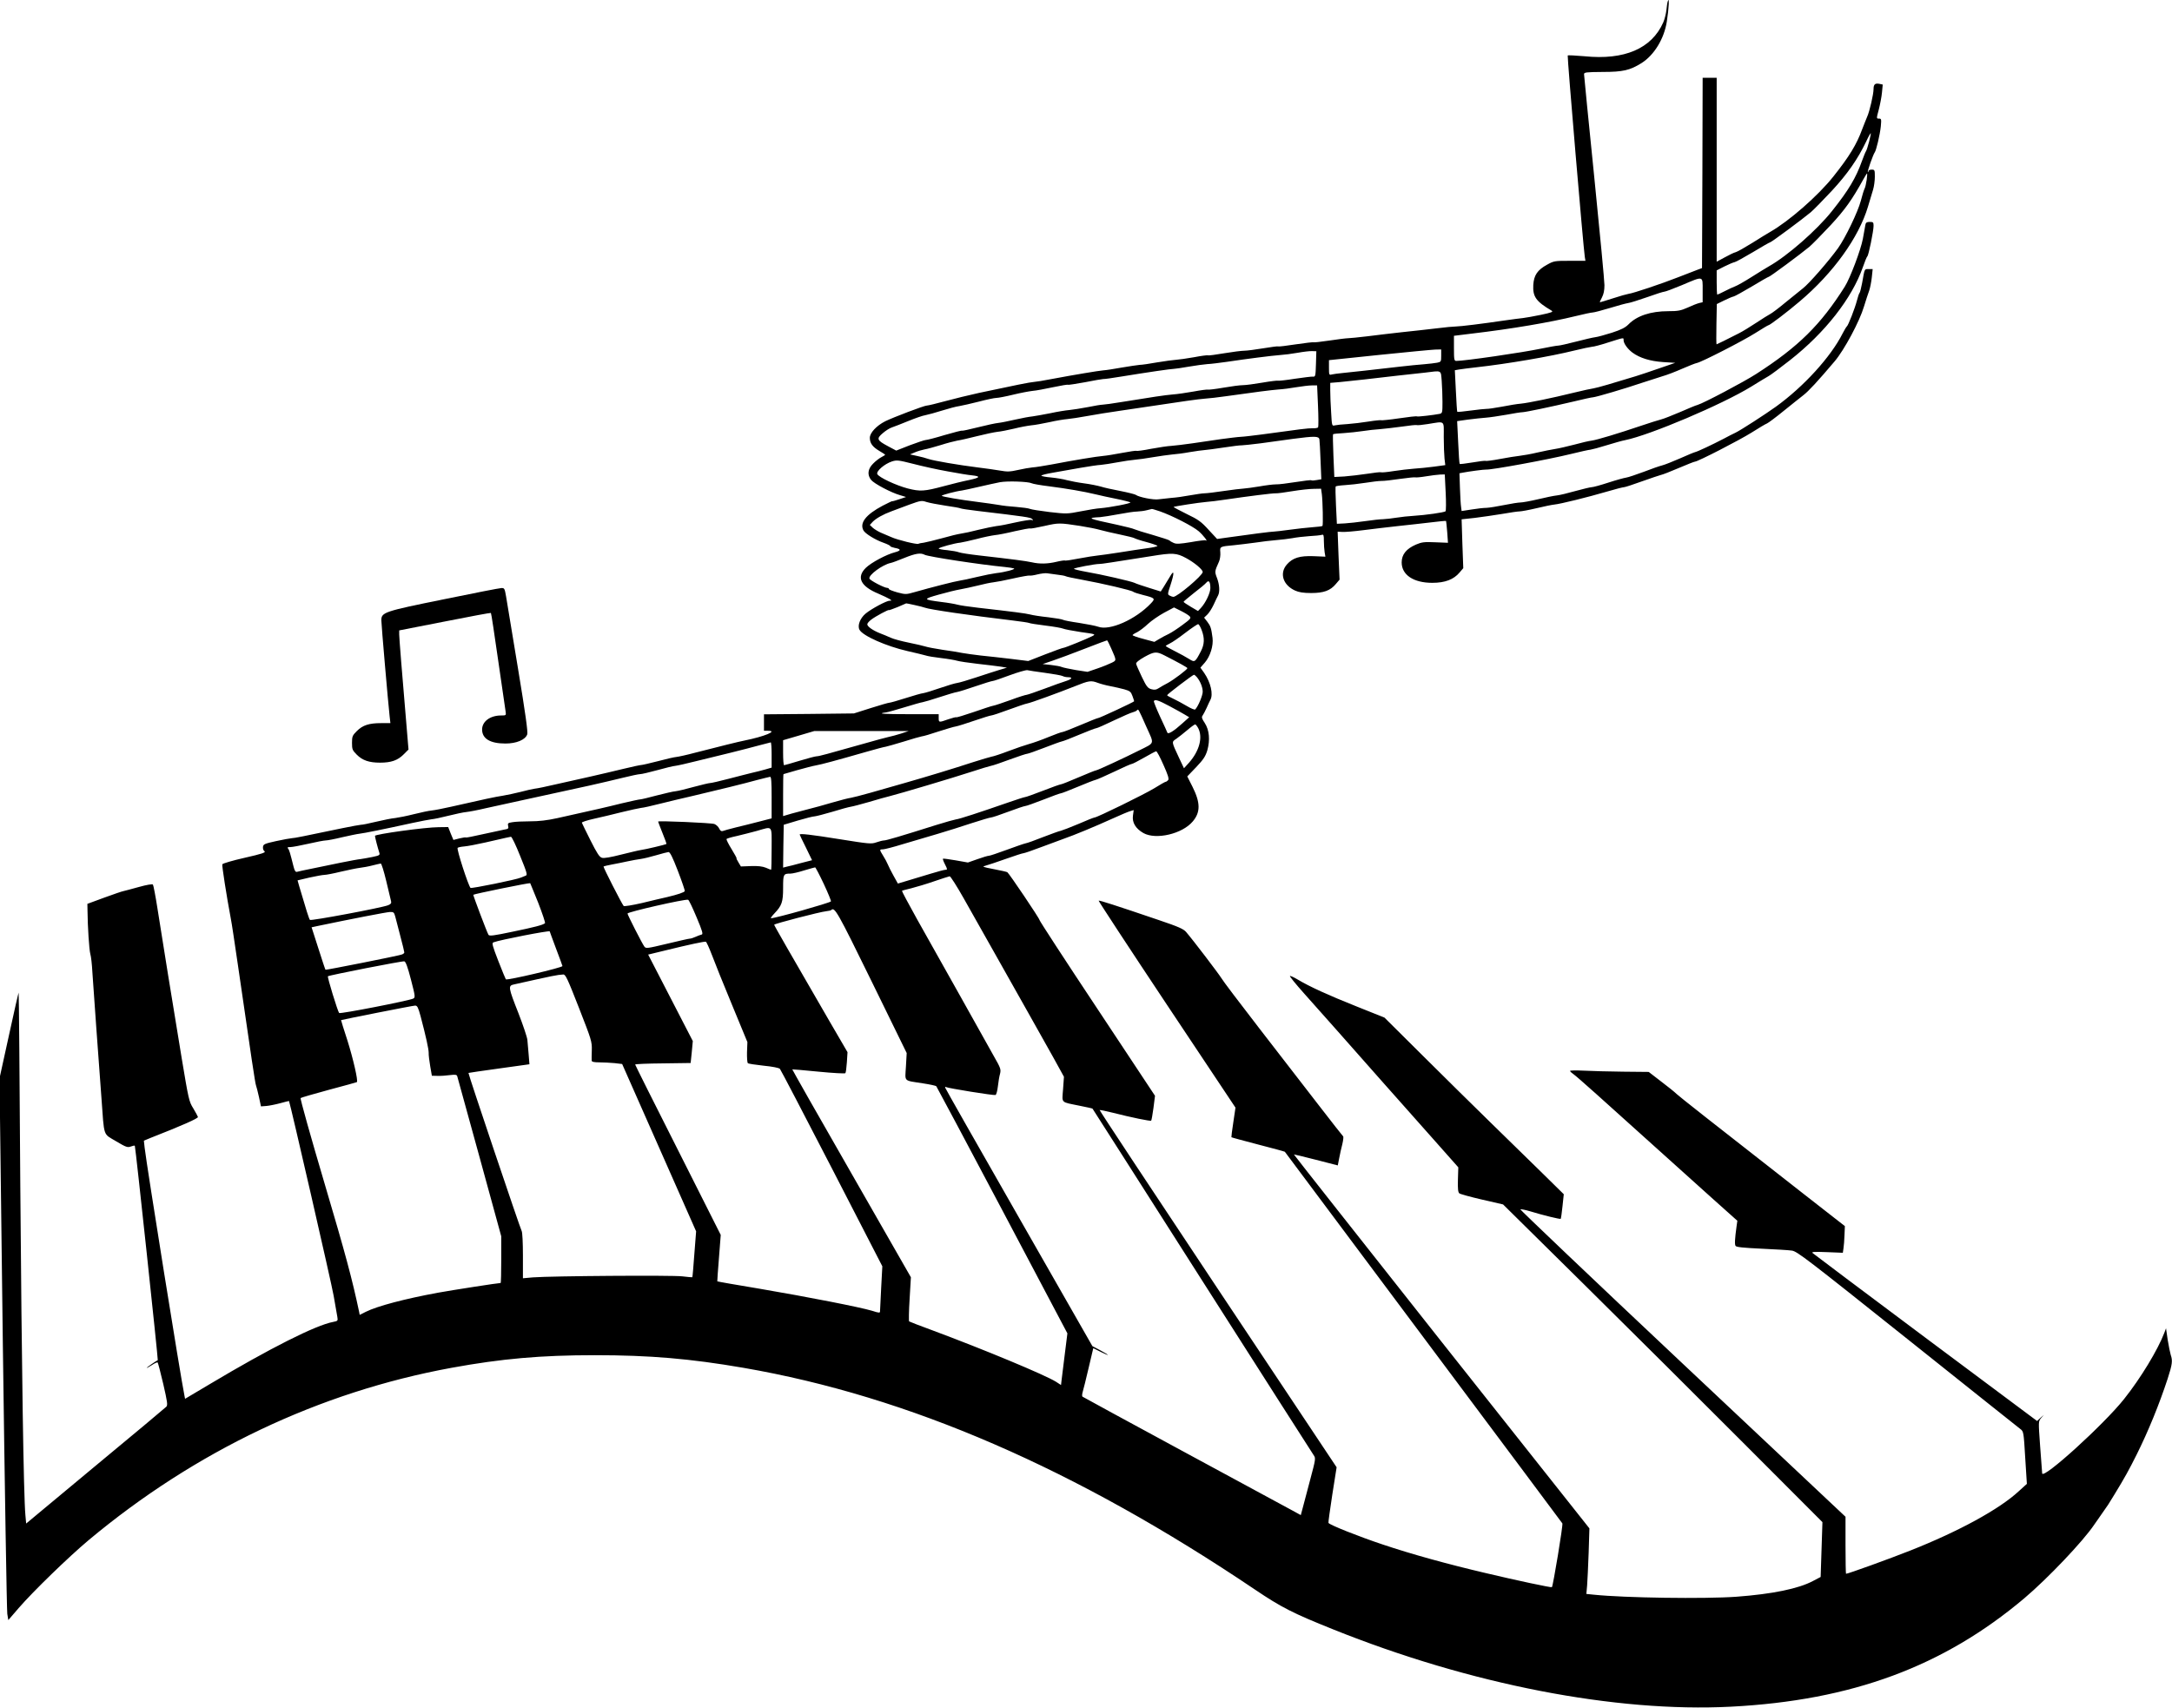 <?xml version="1.0" standalone="no"?>
<!DOCTYPE svg PUBLIC "-//W3C//DTD SVG 20010904//EN"
 "http://www.w3.org/TR/2001/REC-SVG-20010904/DTD/svg10.dtd">
<svg version="1.0" xmlns="http://www.w3.org/2000/svg"
 width="1703pt" height="1339pt" viewBox="0 0 1703 1339"
 preserveAspectRatio="xMidYMid meet">
<g transform="translate(0,1339) scale(0.1,-0.1)"
fill="#000000" stroke="none">
<path d="M13076 13378 c-3 -7 -7 -37 -10 -65 -3 -29 -14 -74 -25 -99 -91 -205
-304 -297 -618 -265 -69 6 -128 9 -131 6 -5 -5 123 -1511 134 -1580 l5 -30
-123 0 c-118 0 -125 -1 -177 -30 -77 -42 -104 -83 -109 -159 -5 -93 22 -130
144 -202 15 -9 -1 -15 -86 -33 -58 -12 -121 -23 -140 -25 -19 -2 -84 -10 -145
-19 -168 -25 -347 -47 -380 -47 -16 0 -86 -6 -155 -15 -69 -8 -190 -22 -270
-30 -80 -9 -201 -23 -270 -32 -68 -8 -136 -15 -150 -15 -14 0 -79 -8 -145 -18
-66 -10 -123 -16 -126 -14 -4 2 -66 -5 -139 -16 -72 -11 -134 -19 -138 -16 -4
2 -56 -5 -117 -15 -60 -10 -128 -19 -149 -19 -21 0 -92 -9 -158 -20 -65 -11
-122 -19 -126 -16 -4 2 -54 -4 -110 -15 -57 -10 -120 -19 -140 -20 -20 -1 -86
-10 -147 -20 -60 -11 -123 -20 -140 -20 -16 -1 -79 -11 -140 -21 -60 -11 -125
-21 -145 -22 -37 -3 -223 -34 -405 -68 -60 -12 -123 -22 -140 -23 -29 -2 -145
-25 -430 -86 -77 -17 -197 -46 -266 -65 -69 -19 -133 -34 -142 -34 -21 0 -265
-93 -326 -123 -69 -35 -121 -91 -121 -130 0 -42 21 -71 75 -103 25 -14 45 -28
45 -30 0 -2 -13 -10 -30 -19 -16 -8 -46 -31 -65 -51 -41 -41 -47 -87 -15 -127
23 -29 157 -100 228 -120 l46 -14 -54 -18 c-30 -10 -55 -17 -55 -15 0 2 -33
-14 -74 -35 -132 -70 -183 -135 -151 -194 13 -25 94 -75 158 -97 28 -10 52
-22 52 -26 0 -4 16 -10 35 -14 51 -9 52 -21 3 -34 -67 -17 -187 -81 -229 -122
-76 -74 -42 -145 98 -203 37 -16 77 -35 88 -42 18 -12 18 -13 1 -13 -25 0
-143 -63 -189 -101 -43 -36 -66 -94 -48 -127 26 -48 210 -129 376 -167 61 -14
125 -29 141 -34 16 -6 72 -15 124 -21 52 -6 109 -16 125 -21 17 -5 89 -16 160
-24 72 -8 153 -18 180 -22 l50 -8 -60 -18 c-33 -10 -114 -36 -180 -58 -66 -22
-134 -42 -150 -44 -17 -2 -77 -20 -135 -40 -58 -20 -116 -38 -131 -40 -14 -1
-76 -19 -139 -39 -62 -20 -120 -36 -127 -36 -8 0 -73 -19 -146 -42 l-132 -42
-352 -4 -353 -3 0 -65 0 -64 31 0 c82 0 -27 -45 -186 -77 -50 -10 -174 -41
-385 -95 -63 -17 -128 -31 -145 -33 -16 -1 -82 -16 -145 -33 -63 -16 -122 -30
-130 -30 -8 0 -71 -13 -140 -30 -69 -17 -186 -44 -260 -61 -74 -17 -197 -44
-272 -61 -76 -18 -150 -33 -165 -34 -16 -2 -65 -13 -110 -25 -45 -11 -108 -25
-140 -30 -55 -8 -153 -29 -408 -87 -61 -14 -129 -27 -150 -29 -22 -2 -85 -15
-140 -29 -55 -14 -121 -27 -145 -30 -25 -2 -92 -15 -150 -29 -58 -14 -112 -25
-120 -24 -8 0 -72 -12 -142 -26 -322 -67 -375 -78 -398 -79 -14 -1 -70 -11
-125 -23 -90 -20 -100 -24 -103 -45 -2 -14 3 -29 12 -35 12 -9 -19 -20 -156
-51 -93 -21 -172 -44 -175 -51 -4 -10 33 -247 67 -428 6 -27 30 -189 55 -360
106 -734 136 -931 142 -945 3 -8 14 -49 23 -90 l16 -75 42 3 c23 2 73 12 110
22 37 10 67 18 68 17 10 -22 334 -1432 350 -1527 13 -74 26 -149 29 -166 5
-30 4 -32 -32 -39 -137 -25 -499 -208 -965 -486 l-197 -117 -5 26 c-30 144
-295 1797 -312 1943 l-6 55 53 22 c248 97 374 153 371 164 -2 7 -19 37 -37 68
-33 52 -37 72 -90 390 -70 424 -156 954 -191 1180 -15 96 -31 179 -35 184 -5
6 -50 -2 -111 -19 -57 -16 -111 -30 -120 -32 -9 -1 -76 -24 -150 -51 l-133
-49 1 -54 c1 -124 13 -306 22 -339 6 -19 13 -82 16 -140 4 -58 18 -256 31
-440 14 -184 32 -429 40 -545 23 -317 11 -281 114 -343 79 -47 91 -51 116 -42
15 6 30 9 32 6 5 -5 184 -1679 180 -1681 -15 -7 -87 -57 -87 -60 0 -3 18 7 40
21 22 15 43 24 46 21 3 -3 23 -79 44 -169 32 -140 36 -165 24 -178 -8 -8 -258
-218 -557 -465 l-542 -451 -6 66 c-14 148 -29 1155 -40 2580 -5 833 -11 1516
-13 1517 -1 1 -36 -149 -76 -335 l-74 -337 26 -2075 c15 -1141 31 -2097 35
-2124 l8 -49 81 94 c114 132 395 404 549 533 837 699 1808 1161 2845 1351 394
72 701 99 1125 99 429 0 746 -27 1164 -99 1297 -224 2604 -791 4011 -1739 206
-139 296 -185 613 -312 1073 -431 2213 -653 3120 -606 947 49 1665 315 2300
851 183 155 460 446 547 576 8 12 35 51 60 86 49 69 49 69 100 153 78 128 111
187 173 311 91 183 176 391 243 595 36 112 40 140 24 186 -5 16 -16 70 -24
119 l-13 90 -13 -35 c-51 -134 -186 -357 -316 -520 -158 -199 -635 -632 -642
-583 -1 10 -8 106 -16 213 -14 195 -14 195 7 220 l22 25 -27 -23 -26 -24 -874
652 c-480 359 -879 658 -886 665 -11 9 12 11 112 7 l125 -5 5 34 c3 19 7 66 8
104 l3 71 -319 249 c-764 597 -973 762 -999 786 -15 15 -71 60 -124 100 l-96
74 -201 2 c-111 1 -249 5 -308 8 -60 3 -108 2 -108 -2 1 -5 14 -17 30 -28 27
-19 215 -187 706 -630 110 -99 284 -256 388 -349 l188 -168 -6 -42 c-14 -103
-16 -142 -8 -155 7 -10 59 -15 203 -22 106 -5 214 -11 239 -15 41 -6 120 -67
905 -693 473 -378 872 -695 886 -706 25 -19 26 -22 38 -225 l13 -205 -64 -58
c-152 -141 -471 -315 -848 -464 -169 -67 -490 -183 -506 -183 -2 0 -4 101 -4
224 l0 223 -1280 1204 c-704 662 -1275 1206 -1270 1207 6 2 41 -5 78 -16 104
-32 234 -63 239 -59 2 3 9 47 14 99 l10 94 -183 180 c-101 99 -280 274 -398
389 -118 115 -352 346 -520 513 l-305 303 -220 88 c-223 89 -366 154 -463 212
-29 17 -55 29 -58 26 -4 -3 48 -66 113 -139 127 -142 338 -380 624 -704 97
-109 268 -302 380 -428 l203 -229 -3 -97 c-2 -70 1 -99 11 -107 7 -6 87 -28
178 -49 l165 -38 645 -637 c355 -351 918 -911 1252 -1246 l607 -608 -7 -215
-7 -215 -61 -32 c-113 -60 -317 -102 -599 -123 -250 -18 -881 -9 -1118 16
l-59 6 6 67 c3 36 8 152 12 256 l6 191 -1160 1464 c-637 806 -1158 1466 -1157
1468 1 1 79 -18 173 -42 l171 -44 11 56 c6 32 17 82 25 112 7 30 10 57 6 60
-4 3 -90 113 -192 245 -102 132 -311 402 -464 600 -153 198 -288 376 -299 396
-20 33 -220 296 -276 361 -20 24 -61 42 -215 94 -335 114 -466 156 -471 152
-2 -3 238 -369 534 -814 l539 -809 -17 -115 c-10 -63 -16 -116 -15 -117 1 -2
95 -27 209 -57 113 -29 208 -55 210 -57 2 -2 490 -656 1086 -1454 596 -797
1086 -1454 1090 -1460 7 -9 -73 -491 -82 -500 -5 -5 -281 54 -517 110 -299 70
-585 149 -811 225 -186 62 -415 153 -424 169 -2 3 12 103 30 221 l34 215 -931
1398 c-512 769 -929 1400 -927 1403 2 2 47 -7 99 -20 149 -38 300 -69 305 -63
3 3 11 48 18 100 l12 95 -453 684 c-249 375 -453 688 -453 695 0 12 -237 364
-252 374 -5 3 -52 14 -106 24 -91 18 -95 19 -62 28 19 5 90 29 158 53 68 24
129 44 137 44 7 0 71 22 142 49 70 26 148 55 173 64 81 28 252 99 375 155 66
30 132 58 147 62 l27 8 -6 -44 c-7 -54 21 -101 82 -136 98 -55 305 -7 387 91
61 72 61 146 -2 272 l-41 81 70 73 c57 60 73 85 87 131 23 81 16 160 -20 215
-23 34 -26 46 -17 58 6 9 21 36 32 61 11 25 24 53 29 62 24 44 3 136 -48 211
l-30 42 35 40 c42 49 68 132 60 194 -10 76 -15 92 -41 126 l-25 32 25 24 c13
12 36 48 50 78 14 31 30 64 35 73 14 28 11 84 -9 136 -19 50 -19 51 16 129 8
18 12 51 10 72 -4 46 -3 46 107 56 39 4 113 13 165 20 52 8 127 17 167 20 39
3 96 10 125 15 29 6 89 13 133 16 44 2 88 7 98 10 15 5 17 -2 17 -48 0 -29 3
-69 6 -88 l6 -35 -92 4 c-110 4 -164 -13 -210 -65 -60 -69 -31 -162 65 -205
29 -13 64 -19 125 -19 99 0 151 19 194 71 l29 34 -8 188 -7 188 39 -2 c21 -1
94 5 163 14 69 9 190 23 270 32 80 8 197 22 260 29 63 8 116 13 118 11 1 -1 5
-40 9 -87 l6 -84 -100 4 c-86 4 -106 1 -151 -18 -76 -33 -112 -78 -112 -140 0
-98 93 -160 240 -160 100 0 168 26 214 81 l29 34 -7 191 -6 192 102 11 c57 7
153 21 214 31 62 11 124 20 138 20 14 0 74 11 133 25 58 14 122 27 142 29 44
4 256 56 413 102 64 19 123 34 132 34 8 0 72 21 141 46 70 25 136 47 148 50
12 2 74 26 139 54 64 27 121 50 127 50 22 0 351 169 446 229 55 35 109 67 120
71 11 5 69 48 129 97 60 48 129 104 154 123 43 33 114 110 247 267 76 90 195
312 230 430 15 48 33 105 41 125 7 20 16 66 20 102 l7 66 -31 0 c-35 0 -31 7
-52 -110 -7 -36 -15 -69 -19 -75 -5 -5 -14 -32 -21 -60 -16 -62 -69 -198 -80
-205 -4 -3 -19 -28 -33 -55 -92 -183 -304 -416 -523 -574 -85 -61 -274 -183
-315 -203 -19 -9 -61 -30 -94 -48 -88 -46 -205 -101 -224 -105 -9 -2 -62 -24
-118 -49 -57 -25 -120 -50 -140 -55 -21 -5 -87 -28 -146 -51 -60 -22 -121 -43
-137 -45 -15 -2 -78 -19 -139 -39 -61 -20 -120 -36 -131 -36 -11 0 -68 -14
-127 -30 -60 -17 -126 -33 -148 -35 -22 -2 -88 -16 -147 -30 -59 -14 -121 -25
-137 -25 -16 0 -73 -9 -127 -20 -54 -11 -116 -21 -138 -22 -23 0 -76 -6 -118
-13 l-78 -12 -4 31 c-3 17 -7 84 -9 148 l-4 117 26 5 c53 10 166 25 183 24 43
-3 485 78 668 123 69 17 136 32 150 33 14 2 71 17 128 35 56 17 121 36 145 40
195 40 759 279 987 419 58 36 119 73 137 83 18 10 93 66 168 125 275 216 485
484 571 729 15 44 31 82 35 85 10 7 49 199 49 239 0 28 -3 31 -30 31 -23 0
-31 -5 -34 -22 -2 -13 -12 -63 -20 -111 -16 -86 -100 -309 -142 -375 -188
-298 -363 -471 -694 -684 -96 -62 -414 -230 -460 -243 -14 -3 -75 -29 -137
-56 -61 -26 -129 -53 -150 -58 -21 -5 -92 -28 -158 -50 -174 -59 -346 -111
-386 -116 -19 -2 -80 -16 -134 -31 -55 -14 -122 -30 -150 -34 -27 -4 -91 -17
-140 -28 -50 -12 -113 -23 -140 -26 -28 -3 -97 -14 -155 -25 -57 -11 -108 -17
-112 -15 -4 3 -50 -3 -103 -12 -53 -9 -98 -14 -100 -12 -3 2 -8 79 -12 170
l-8 166 85 12 c47 6 110 13 140 15 30 2 102 13 160 23 58 11 115 20 128 20 26
1 214 40 401 84 74 18 142 33 152 33 26 2 256 70 379 112 58 19 132 43 165 53
33 9 103 36 155 59 52 23 104 43 115 45 37 7 359 172 457 234 54 34 100 62
104 62 11 0 149 105 244 186 264 223 463 500 536 743 14 47 32 107 40 133 8
26 14 72 14 102 0 53 -1 56 -25 56 -14 0 -25 -5 -25 -12 0 -6 -2 -9 -5 -7 -5
5 42 138 54 154 12 15 41 138 48 205 5 56 4 60 -14 60 -21 0 -21 0 -2 71 10
39 22 100 25 134 l6 62 -28 6 c-32 6 -44 -5 -44 -41 0 -40 -31 -176 -50 -217
-9 -22 -27 -66 -39 -98 -44 -120 -101 -214 -227 -372 -119 -150 -347 -349
-494 -433 -19 -11 -82 -49 -140 -86 -58 -36 -116 -69 -130 -73 -14 -3 -53 -22
-87 -41 l-63 -34 0 721 0 721 -55 0 -55 0 -2 -746 -3 -746 -35 -13 c-19 -7
-87 -33 -150 -58 -132 -52 -356 -127 -391 -131 -13 -2 -68 -17 -122 -35 -53
-17 -99 -31 -102 -31 -3 0 4 17 15 37 14 26 20 57 20 97 0 32 -36 414 -80 848
-44 434 -80 796 -80 806 0 15 15 17 148 18 157 0 212 13 302 69 100 63 178
191 199 326 17 109 21 204 7 157z m1579 -1099 c-9 -35 -20 -68 -24 -74 -4 -5
-18 -39 -31 -75 -48 -135 -106 -232 -236 -395 -118 -149 -350 -352 -494 -433
-19 -11 -80 -48 -135 -83 -55 -35 -113 -68 -130 -74 -16 -6 -53 -23 -82 -38
-29 -15 -55 -27 -58 -27 -3 0 -5 43 -5 95 l0 95 61 31 c34 17 70 32 81 34 10
2 75 38 144 79 69 42 129 76 133 76 9 0 252 180 319 236 23 20 97 95 165 168
123 133 203 248 270 388 17 37 33 65 35 63 2 -1 -4 -31 -13 -66z m-19 -300
c-4 -28 -11 -58 -16 -67 -5 -10 -19 -53 -30 -97 -23 -87 -121 -290 -178 -370
-75 -104 -227 -278 -276 -316 -28 -22 -91 -73 -141 -114 -49 -41 -101 -80
-115 -87 -14 -7 -63 -38 -110 -69 -47 -31 -107 -68 -135 -82 -94 -48 -173 -87
-176 -87 -2 0 -3 71 -1 158 l3 158 57 28 c31 15 65 30 74 31 10 2 75 38 144
79 69 42 129 76 133 76 9 0 252 180 319 236 23 20 97 95 165 168 114 123 169
201 257 360 14 25 27 46 29 46 2 0 1 -23 -3 -51z m-1286 -864 l0 -95 -27 -6
c-16 -4 -57 -20 -91 -36 -54 -24 -77 -28 -151 -28 -138 0 -247 -36 -313 -104
-25 -25 -56 -41 -130 -65 -54 -17 -112 -33 -130 -35 -18 -2 -86 -18 -152 -35
-65 -17 -128 -31 -139 -31 -11 0 -73 -11 -136 -24 -141 -30 -603 -97 -663 -96
-16 0 -18 11 -18 99 l0 98 138 17 c315 37 619 89 814 137 65 16 126 29 137 29
10 0 71 16 134 35 64 20 129 37 144 39 16 2 82 23 148 46 66 24 127 43 135 43
8 0 70 23 137 51 172 73 163 75 163 -39z m-620 -392 c0 -26 32 -70 70 -98 57
-42 138 -67 240 -74 l95 -6 -125 -43 c-69 -24 -152 -52 -185 -62 -172 -53
-303 -91 -330 -95 -16 -2 -86 -17 -155 -34 -170 -42 -355 -80 -415 -86 -27 -2
-95 -13 -150 -24 -55 -10 -109 -18 -120 -17 -11 0 -66 -5 -123 -13 -56 -8
-104 -12 -106 -10 -2 2 -7 77 -11 165 l-8 161 34 6 c19 3 79 11 134 17 244 27
581 85 767 131 65 16 128 29 140 30 13 0 70 15 128 34 127 40 120 39 120 18z
m-1430 -122 c0 -46 -1 -49 -32 -55 -17 -3 -63 -9 -102 -12 -39 -3 -125 -11
-191 -19 -191 -22 -385 -44 -450 -50 -32 -3 -69 -8 -82 -11 -22 -6 -23 -4 -23
53 l0 59 393 41 c215 22 413 41 440 42 l47 1 0 -49z m-982 -66 c-3 -93 -4
-100 -23 -98 -11 1 -76 -7 -144 -17 -68 -11 -127 -17 -131 -15 -4 2 -58 -4
-121 -15 -63 -11 -132 -20 -154 -20 -22 0 -91 -9 -154 -20 -63 -11 -117 -17
-121 -15 -4 2 -54 -4 -112 -15 -57 -10 -131 -21 -164 -23 -59 -5 -160 -20
-399 -59 -71 -12 -139 -21 -150 -21 -11 0 -63 -8 -115 -19 -52 -10 -117 -20
-145 -23 -27 -2 -95 -13 -150 -25 -55 -11 -118 -22 -140 -25 -22 -2 -83 -13
-135 -25 -52 -12 -112 -24 -132 -26 -21 -2 -92 -17 -159 -34 -67 -17 -123 -29
-126 -27 -2 3 -63 -13 -136 -34 -72 -22 -139 -39 -149 -39 -9 0 -65 -19 -124
-41 l-107 -42 -64 34 c-88 47 -93 59 -41 103 23 20 55 40 72 45 17 6 75 28
128 50 54 22 114 43 135 46 21 4 79 20 130 36 51 16 111 32 135 35 24 4 93 20
153 35 61 16 122 29 137 29 14 0 73 11 130 25 57 14 126 27 153 30 28 2 100
16 162 29 62 13 114 22 117 19 2 -2 62 7 133 20 70 14 135 25 143 25 8 -1 74
8 145 20 202 33 388 60 410 60 11 0 63 8 115 17 52 9 118 18 145 20 28 1 97
10 155 18 161 24 348 48 415 53 33 2 96 10 140 18 44 8 95 14 113 13 l33 -1
-3 -101z m986 -132 c3 -42 6 -116 6 -164 0 -84 -1 -89 -22 -94 -45 -9 -172
-24 -178 -20 -4 3 -67 -4 -140 -15 -73 -11 -136 -17 -140 -15 -4 2 -48 -2 -98
-10 -49 -8 -124 -17 -166 -20 -41 -2 -86 -7 -99 -10 -24 -6 -24 -6 -30 101 -4
59 -7 135 -7 170 l0 62 73 6 c39 4 128 13 197 21 69 8 186 21 260 30 74 8 169
18 210 23 139 17 126 23 134 -65z m-970 -195 c4 -87 4 -163 1 -168 -3 -6 -23
-9 -43 -8 -34 1 -97 -7 -402 -49 -63 -8 -135 -17 -160 -18 -25 -1 -94 -10
-155 -18 -60 -9 -162 -24 -225 -33 -63 -9 -137 -18 -165 -20 -27 -1 -99 -12
-159 -23 -59 -12 -112 -19 -116 -16 -4 2 -54 -5 -111 -16 -57 -11 -125 -22
-150 -24 -50 -4 -227 -33 -404 -67 -60 -11 -128 -22 -150 -23 -22 -2 -73 -11
-113 -20 -62 -14 -84 -15 -140 -5 -37 6 -116 18 -177 25 -152 19 -343 52 -385
66 -19 7 -60 18 -90 24 l-55 12 38 16 c21 9 54 19 75 23 20 3 78 19 127 34 50
16 108 31 130 35 22 3 92 19 155 35 63 16 135 31 160 34 25 2 84 14 131 25 47
12 108 23 135 26 27 2 91 14 143 25 52 12 115 22 140 24 25 2 96 13 156 24 61
11 175 30 255 41 228 34 395 58 520 77 63 9 133 18 156 19 22 1 92 9 155 18
240 34 352 48 412 53 34 2 98 10 142 18 44 7 98 14 121 14 l41 0 7 -160z m986
-245 c0 -65 3 -141 6 -169 l6 -51 -88 -12 c-49 -6 -120 -14 -159 -16 -38 -3
-110 -11 -160 -19 -49 -8 -93 -12 -98 -9 -4 2 -53 -3 -108 -12 -55 -8 -136
-18 -179 -21 l-78 -4 -7 165 c-4 91 -5 168 -3 170 2 3 40 7 84 9 43 3 111 10
149 16 39 6 99 13 135 15 36 3 113 12 172 20 60 9 111 14 115 12 5 -3 44 1 88
8 139 22 125 33 125 -102z m-975 -18 c2 -11 6 -86 9 -166 l6 -147 -35 -6 c-20
-4 -39 -5 -43 -2 -5 3 -60 -4 -124 -14 -64 -10 -133 -19 -154 -18 -22 0 -79
-7 -129 -16 -49 -8 -106 -16 -125 -17 -19 -1 -89 -9 -155 -19 -66 -10 -134
-18 -150 -18 -17 0 -69 -8 -115 -16 -47 -9 -112 -18 -145 -20 -33 -3 -78 -8
-100 -11 -39 -7 -157 17 -180 35 -5 4 -59 18 -120 30 -60 11 -130 27 -155 35
-25 7 -83 19 -130 25 -47 6 -107 18 -135 25 -27 8 -83 17 -123 21 -40 3 -75
10 -77 14 -3 4 39 15 93 24 53 9 150 26 215 38 64 11 136 22 160 23 23 2 81
11 129 20 48 9 109 18 135 20 27 2 91 11 143 20 52 9 119 18 148 21 29 2 93
10 141 19 47 8 100 15 116 16 17 1 84 10 150 20 66 10 129 18 140 17 11 0 79
7 150 16 72 10 186 25 254 35 168 22 201 22 206 -4z m-2915 -251 c80 -15 165
-29 190 -31 73 -8 66 -18 -22 -37 -46 -9 -135 -31 -198 -48 -153 -41 -185 -43
-283 -18 -91 24 -224 86 -238 112 -12 22 56 81 115 100 38 12 51 10 166 -19
69 -18 190 -45 270 -59z m3905 -165 c4 -77 3 -144 -1 -148 -10 -9 -156 -30
-254 -36 -36 -2 -94 -8 -130 -14 -36 -6 -83 -11 -105 -12 -22 0 -85 -7 -140
-15 -55 -8 -128 -16 -161 -18 l-62 -3 -7 144 c-4 79 -5 147 -2 149 3 3 35 8
71 10 37 2 108 10 159 18 50 8 108 15 127 15 19 -1 86 7 147 16 62 9 116 14
120 12 5 -2 42 1 83 8 41 7 91 13 111 14 l37 1 7 -141z m-3247 72 c9 -5 71
-16 137 -24 140 -18 274 -41 365 -63 36 -9 110 -25 165 -36 55 -11 103 -24
108 -27 8 -8 -162 -40 -236 -46 -23 -1 -91 -12 -152 -24 -107 -21 -113 -21
-245 -6 -74 9 -144 20 -155 25 -11 5 -58 11 -105 15 -47 3 -110 10 -140 16
-30 5 -107 16 -170 24 -135 17 -268 40 -276 47 -5 6 114 37 158 42 14 2 74 15
134 29 60 14 134 30 164 36 60 11 222 5 248 -8z m2276 -85 c7 -54 11 -244 5
-250 -3 -3 -38 -7 -79 -10 -41 -3 -122 -12 -180 -20 -58 -8 -112 -14 -120 -14
-15 1 -199 -23 -361 -46 l-86 -12 -67 72 c-57 63 -80 80 -172 124 -58 29 -104
53 -102 55 6 5 202 35 253 39 28 2 97 10 155 19 170 25 373 51 395 49 11 -1
70 7 130 17 61 10 135 18 167 18 l56 1 6 -42z m-2950 -91 c59 -8 112 -18 117
-21 5 -3 64 -12 132 -20 380 -45 417 -51 429 -63 11 -11 10 -13 -3 -8 -9 3
-66 -6 -125 -19 -60 -14 -128 -27 -152 -29 -23 -3 -86 -16 -140 -29 -53 -14
-115 -27 -137 -30 -22 -3 -89 -19 -148 -36 -60 -16 -124 -32 -143 -35 -19 -2
-38 -6 -43 -9 -11 -7 -164 30 -214 53 -23 10 -60 26 -82 35 -22 10 -50 27 -62
38 l-23 22 22 24 c26 27 82 59 148 83 25 9 87 32 139 52 89 32 97 34 135 21
23 -7 90 -20 150 -29z m1682 -45 c94 -33 255 -115 302 -155 37 -32 79 -87 55
-72 -4 3 -57 -3 -116 -14 -87 -14 -114 -16 -135 -6 -15 6 -29 15 -32 19 -3 4
-62 23 -130 43 -69 19 -134 40 -145 45 -11 6 -72 21 -135 35 -231 49 -244 55
-135 60 22 2 87 12 145 23 58 11 123 21 145 21 22 1 56 5 75 10 19 5 38 9 41
10 3 1 32 -8 65 -19z m-626 -114 c58 -9 128 -23 155 -31 28 -8 97 -24 155 -36
58 -12 110 -25 115 -29 6 -4 47 -18 93 -30 45 -12 84 -26 87 -30 3 -4 -34 -13
-83 -19 -48 -7 -145 -21 -217 -33 -71 -11 -148 -22 -170 -24 -22 -2 -87 -12
-144 -23 -57 -11 -107 -19 -111 -16 -3 2 -33 -2 -66 -10 -71 -17 -133 -18
-194 -4 -44 10 -152 24 -415 54 -71 8 -141 19 -155 24 -14 6 -55 13 -92 17
-38 3 -68 9 -68 13 0 8 130 43 169 46 14 2 71 14 126 28 55 15 121 28 145 31
25 2 96 16 158 31 62 14 116 24 120 21 4 -2 54 7 112 20 111 25 116 25 280 0z
m-1220 -226 c28 -15 433 -77 630 -96 30 -3 62 -8 70 -11 17 -6 -72 -30 -140
-37 -25 -3 -92 -16 -150 -30 -58 -14 -119 -27 -136 -29 -32 -4 -228 -54 -350
-89 -70 -20 -73 -20 -138 -3 -36 10 -66 22 -66 26 0 5 -6 9 -12 9 -24 0 -135
58 -141 73 -10 27 103 110 167 123 12 2 59 20 106 39 89 36 128 42 160 25z
m2050 -26 c68 -37 130 -90 130 -109 0 -27 -199 -195 -230 -195 -6 0 -19 4 -29
10 -17 8 -17 13 6 81 32 98 30 127 -3 69 -15 -25 -37 -61 -50 -82 l-23 -36
-93 29 c-51 16 -102 33 -113 39 -25 12 -259 66 -382 87 -51 9 -93 20 -93 23 0
7 170 39 200 38 14 -1 101 13 405 61 170 28 199 26 275 -15z m-1010 -130 c30
-3 60 -9 65 -12 6 -4 64 -16 130 -28 159 -29 386 -82 400 -94 6 -5 40 -16 76
-25 96 -24 99 -28 64 -65 -121 -128 -325 -218 -415 -184 -19 7 -87 20 -150 30
-63 9 -119 20 -125 24 -5 4 -57 13 -115 20 -58 6 -123 16 -144 22 -37 9 -120
20 -410 53 -71 8 -143 19 -160 24 -17 5 -74 15 -126 21 -145 19 -146 22 -18
58 63 18 138 36 168 41 30 5 92 19 138 30 46 12 100 23 120 25 20 2 90 15 155
30 66 15 124 25 130 23 6 -2 34 2 61 9 28 7 62 11 76 9 14 -2 50 -7 80 -11z
m1200 -105 c0 -38 -37 -116 -75 -157 l-22 -23 -56 33 c-31 18 -57 36 -57 39 0
3 37 34 81 69 45 34 89 71 97 81 20 24 32 8 32 -42z m-2320 -133 c36 -8 73
-17 82 -21 35 -14 350 -60 686 -100 68 -8 127 -17 132 -20 4 -3 61 -12 126
-20 66 -8 128 -19 139 -24 11 -5 74 -17 139 -27 117 -16 119 -17 90 -32 -40
-21 -215 -92 -227 -92 -6 0 -70 -23 -142 -51 l-133 -52 -138 17 c-77 9 -182
21 -234 26 -52 6 -117 15 -145 20 -27 6 -97 17 -155 25 -58 9 -118 20 -135 26
-16 5 -75 19 -130 30 -55 11 -118 28 -140 38 -22 10 -60 26 -84 35 -56 22
-101 53 -101 71 0 8 15 25 33 38 33 25 137 81 137 73 0 -2 30 9 68 24 37 16
67 29 67 29 0 1 29 -5 65 -13z m2159 -90 c11 -13 3 -22 -56 -65 -37 -28 -86
-60 -108 -71 -22 -10 -57 -29 -77 -41 l-37 -22 -85 23 c-47 12 -86 26 -86 30
0 3 16 14 36 23 19 10 58 39 85 65 28 26 85 65 127 88 l77 41 56 -28 c30 -15
61 -34 68 -43z m93 -107 c24 -63 22 -112 -7 -167 -45 -86 -47 -87 -92 -59 -22
14 -71 41 -111 61 -40 20 -72 38 -72 41 0 2 15 11 33 20 18 8 73 46 122 84 50
38 95 68 100 67 6 -2 18 -23 27 -47z m-710 -142 c43 -98 43 -94 6 -113 -18 -9
-68 -30 -112 -45 l-79 -27 -91 14 c-50 9 -100 19 -111 24 -11 5 -49 12 -85 16
l-65 7 85 29 c47 16 141 51 210 78 161 62 204 78 210 79 3 0 17 -28 32 -62z
m416 -55 c116 -59 182 -96 182 -101 -1 -11 -107 -91 -153 -116 -26 -13 -58
-32 -72 -41 -20 -13 -33 -15 -58 -8 -28 8 -38 21 -74 96 -23 48 -43 94 -45
103 -2 10 21 29 67 55 75 41 92 43 153 12z m-933 -138 c66 -9 128 -20 137 -25
9 -5 28 -9 42 -9 40 0 31 -15 -16 -30 -24 -7 -99 -34 -168 -60 -69 -26 -132
-47 -140 -48 -8 0 -66 -18 -127 -41 -62 -22 -123 -43 -137 -45 -13 -2 -82 -25
-154 -50 -71 -24 -132 -43 -134 -40 -3 2 -31 -5 -63 -16 -74 -26 -75 -26 -75
10 l0 30 -227 0 c-206 0 -264 4 -186 14 16 2 82 21 148 41 65 20 128 38 139
39 12 2 71 19 131 39 61 20 124 39 140 41 17 3 83 24 147 46 64 22 123 40 130
40 8 0 68 20 134 45 65 24 128 42 139 40 11 -3 74 -12 140 -21z m1187 -31 c28
-32 48 -81 48 -117 0 -30 -36 -116 -59 -139 -4 -4 -34 8 -67 28 -32 19 -80 45
-106 57 -27 12 -48 24 -47 27 0 7 200 159 210 160 3 1 13 -7 21 -16z m-775
-47 c21 -8 65 -20 98 -26 33 -6 83 -18 110 -25 45 -13 52 -19 64 -52 8 -21 14
-40 13 -42 -2 -6 -270 -131 -281 -131 -6 0 -69 -25 -139 -55 -71 -30 -135 -55
-142 -55 -8 0 -57 -18 -111 -40 -53 -22 -121 -46 -151 -54 -29 -8 -102 -33
-163 -56 -60 -23 -119 -42 -130 -43 -11 -2 -76 -21 -145 -43 -156 -51 -353
-111 -535 -163 -77 -22 -198 -56 -270 -77 -71 -20 -141 -38 -155 -40 -14 -1
-79 -18 -145 -37 -66 -20 -149 -42 -185 -51 -36 -9 -95 -25 -132 -35 l-68 -20
0 165 c0 90 1 164 3 164 1 0 49 14 107 31 58 16 125 34 150 38 44 8 138 33
400 108 69 20 134 37 145 38 11 2 74 20 140 40 66 21 130 39 142 41 13 1 71
18 130 38 60 19 122 38 138 40 17 3 83 24 147 46 64 22 123 40 130 40 8 0 69
20 136 45 68 25 133 47 146 49 29 5 245 84 376 136 107 43 124 46 177 26z
m561 -182 c48 -25 102 -56 121 -67 l35 -21 -57 -51 c-63 -57 -108 -85 -114
-70 -2 6 -27 62 -57 125 -29 63 -51 118 -49 123 9 15 37 6 121 -39z m-178
-167 c61 -135 66 -119 -54 -179 -123 -62 -331 -158 -341 -158 -6 0 -68 -25
-138 -55 -70 -30 -132 -55 -139 -55 -6 0 -69 -22 -140 -50 -70 -27 -134 -50
-141 -50 -6 0 -68 -20 -137 -44 -216 -75 -380 -129 -405 -131 -13 -2 -81 -21
-152 -43 -282 -89 -394 -122 -412 -122 -10 0 -37 -7 -60 -15 -40 -14 -57 -12
-289 25 -224 36 -312 46 -312 36 0 -2 22 -48 49 -102 l48 -99 -86 -22 c-47
-13 -98 -26 -114 -29 l-27 -7 2 168 3 168 110 33 c61 18 120 33 133 33 12 1
75 17 139 36 64 20 128 37 142 39 15 2 80 19 146 38 66 20 138 40 160 45 83
21 484 140 650 194 66 22 131 41 145 44 14 2 81 25 148 50 68 25 129 45 137
45 7 0 66 21 131 46 65 25 127 48 138 50 12 2 74 26 140 54 65 27 124 50 131
50 7 0 69 27 139 61 70 33 136 62 148 64 12 3 26 9 32 15 12 12 8 20 76 -133z
m405 -7 c37 -72 9 -178 -72 -270 l-40 -44 -41 87 c-57 122 -57 119 -19 144 18
13 57 43 86 68 29 25 57 45 62 45 4 0 15 -13 24 -30z m-2330 -42 c-33 -10 -78
-23 -100 -27 -22 -5 -98 -25 -170 -46 -315 -89 -374 -105 -391 -105 -11 0 -71
-16 -134 -35 -63 -19 -118 -35 -122 -35 -5 0 -8 44 -8 98 l0 98 123 36 122 36
370 0 370 0 -60 -20z m-1015 -167 l0 -100 -52 -15 c-29 -8 -75 -20 -103 -26
-27 -7 -109 -27 -180 -46 -72 -19 -138 -34 -148 -34 -9 0 -67 -14 -127 -30
-60 -17 -124 -32 -142 -34 -18 -1 -85 -17 -148 -33 -63 -17 -122 -31 -130 -31
-8 0 -73 -14 -145 -31 -120 -30 -190 -46 -505 -116 -82 -18 -144 -25 -215 -25
-55 0 -117 -3 -138 -7 -34 -5 -38 -9 -33 -29 5 -20 2 -24 -31 -29 -21 -4 -96
-20 -167 -36 -71 -16 -130 -28 -133 -26 -2 3 -25 -1 -51 -7 l-47 -12 -21 50
-20 51 -75 -1 c-103 0 -499 -55 -499 -68 0 -11 21 -92 34 -132 6 -19 1 -22
-56 -34 -35 -7 -75 -14 -90 -16 -15 -1 -85 -14 -155 -28 -70 -15 -173 -36
-228 -47 -55 -11 -107 -22 -116 -25 -12 -3 -19 7 -28 43 -27 107 -33 129 -43
140 -7 8 -2 12 19 11 15 0 78 12 140 26 61 14 123 26 136 26 14 0 72 11 129
25 57 13 119 26 138 28 35 4 185 34 413 84 65 14 133 27 150 29 18 1 78 14
134 28 55 14 118 27 140 29 21 2 90 15 153 30 63 14 180 40 260 57 80 17 204
44 275 60 72 16 195 43 275 60 80 18 197 45 261 61 64 16 126 29 138 29 12 0
72 14 134 31 61 17 126 33 142 34 17 2 89 18 160 36 72 17 193 47 270 66 77
19 178 45 225 58 47 12 88 23 93 24 4 0 7 -44 7 -98z m3072 -78 c36 -80 45
-110 37 -120 -6 -7 -15 -13 -19 -13 -5 0 -45 -23 -90 -51 -77 -47 -448 -229
-468 -229 -5 0 -62 -22 -125 -50 -64 -27 -127 -51 -139 -54 -13 -2 -75 -25
-138 -49 -63 -25 -126 -48 -140 -50 -14 -3 -80 -26 -148 -51 -68 -25 -130 -46
-138 -46 -9 0 -49 -12 -91 -27 l-74 -26 -96 17 c-52 9 -97 15 -100 13 -2 -3 5
-23 17 -46 19 -37 19 -41 3 -41 -9 0 -62 -14 -117 -31 -56 -17 -136 -41 -179
-54 l-77 -23 -34 61 c-19 34 -39 74 -45 89 -6 15 -22 45 -36 67 -30 49 -31 51
-3 51 12 0 83 18 157 41 75 22 197 58 271 80 74 22 196 60 270 85 74 24 142
44 150 44 8 0 69 20 135 45 66 25 127 45 134 45 8 0 72 23 142 50 70 28 132
50 138 50 6 0 65 23 132 51 66 28 129 52 139 54 11 2 76 31 146 64 70 34 132
61 138 61 6 0 49 22 96 49 47 27 90 50 95 50 6 1 31 -47 57 -106z m-3072 -256
l0 -164 -97 -25 c-54 -14 -137 -35 -184 -46 -47 -12 -93 -24 -102 -28 -11 -4
-20 2 -28 19 -6 14 -23 30 -38 36 -25 9 -441 27 -441 19 0 -2 15 -42 34 -89
19 -46 33 -85 31 -87 -4 -4 -166 -43 -200 -47 -16 -2 -86 -19 -155 -36 -82
-21 -134 -30 -150 -25 -20 5 -39 35 -90 136 -36 71 -66 134 -68 139 -2 5 41
19 95 31 54 12 152 35 218 52 66 16 134 31 150 33 17 1 84 16 150 33 66 16
183 45 260 62 184 43 400 96 505 125 47 12 91 23 98 24 9 1 12 -38 12 -162z
m0 -402 c0 -91 -2 -165 -4 -165 -2 0 -21 7 -41 16 -27 11 -62 15 -117 13 l-79
-3 -19 32 c-11 18 -18 32 -15 32 3 0 -15 33 -39 72 -25 40 -42 76 -40 79 2 4
39 15 82 24 42 10 113 28 157 40 127 36 115 50 115 -140z m-1972 -56 c53 -130
59 -151 44 -155 -9 -3 -26 -10 -37 -15 -35 -16 -390 -88 -396 -81 -19 22 -110
304 -101 314 4 4 27 9 52 11 25 2 99 16 165 31 183 42 189 43 201 45 7 0 39
-67 72 -150z m1237 -118 c32 -83 56 -154 54 -158 -4 -10 -54 -27 -138 -47 -36
-8 -126 -29 -199 -47 -74 -17 -137 -27 -142 -23 -15 17 -162 305 -158 310 3 2
32 9 64 15 32 6 88 17 124 25 36 8 83 16 105 19 22 3 76 16 120 29 44 13 87
24 96 25 12 1 32 -39 74 -148z m-2287 -78 c18 -76 35 -147 38 -159 4 -16 -1
-23 -23 -32 -50 -20 -605 -124 -613 -115 -7 7 -30 80 -84 264 l-13 46 93 22
c51 11 104 21 118 21 13 0 71 11 128 25 57 13 123 27 148 30 25 3 70 11 100
19 30 8 60 14 65 15 6 1 25 -61 43 -136z m3431 -24 c34 -73 59 -134 56 -137
-13 -13 -434 -132 -470 -132 -5 0 7 17 27 38 58 61 68 89 68 200 0 108 2 112
58 112 15 0 63 11 107 25 44 13 83 24 86 24 3 1 34 -58 68 -130z m1096 -111
c54 -95 159 -281 233 -413 74 -132 192 -341 262 -465 70 -124 164 -292 210
-374 l82 -149 -7 -98 c-8 -112 -22 -98 129 -129 55 -11 101 -21 102 -23 1 -1
388 -607 859 -1347 472 -740 865 -1356 875 -1370 17 -24 16 -30 -28 -195 -24
-93 -51 -194 -59 -223 l-14 -52 -62 34 c-34 19 -417 226 -852 461 -434 235
-793 430 -798 434 -4 4 -3 20 2 37 5 16 26 100 46 186 l37 157 62 -31 c75 -37
66 -25 -12 17 l-57 30 -577 1010 c-318 556 -578 1014 -578 1018 0 5 4 6 8 3
15 -9 375 -67 387 -62 7 2 15 33 19 68 4 34 11 79 17 99 8 34 5 44 -50 140
-32 57 -153 273 -268 479 -116 206 -265 473 -333 593 -67 120 -120 220 -118
222 1 2 35 11 73 20 39 10 120 34 180 55 61 21 115 38 121 39 6 1 56 -77 109
-171z m-3335 -37 c33 -85 57 -157 53 -160 -16 -14 -82 -31 -256 -67 -147 -31
-180 -35 -187 -24 -13 22 -122 311 -119 314 8 7 435 94 446 91 0 0 29 -69 63
-154z m1241 -112 c47 -111 53 -135 40 -137 -9 -2 -30 -10 -48 -18 -17 -8 -37
-14 -45 -14 -7 0 -87 -18 -178 -40 -155 -37 -166 -39 -178 -22 -17 23 -132
248 -132 259 0 12 446 114 475 108 6 -1 35 -62 66 -136z m1372 -502 l276 -564
-6 -106 c-7 -123 -23 -107 136 -132 52 -8 98 -18 102 -22 4 -5 237 -442 518
-973 l510 -965 -20 -160 c-11 -88 -22 -179 -25 -202 l-5 -43 -40 26 c-87 54
-565 253 -974 405 -93 34 -173 65 -177 68 -3 3 -2 83 4 176 l10 170 -466 814
c-257 447 -465 815 -464 816 2 1 94 -7 206 -18 112 -11 206 -16 210 -12 4 3 9
42 12 86 l5 79 -141 242 c-311 537 -434 751 -434 757 0 8 359 101 408 106 19
2 36 6 39 9 27 27 48 -10 316 -557z m-3734 506 c5 -21 23 -90 40 -154 17 -64
31 -121 31 -127 0 -6 -10 -14 -22 -17 -31 -11 -592 -122 -596 -119 -2 1 -27
77 -56 168 l-53 165 56 12 c253 53 532 107 558 108 29 1 33 -3 42 -36z m1211
-116 c0 -2 23 -63 50 -136 28 -73 50 -134 50 -136 0 -12 -434 -114 -444 -104
-2 2 -29 67 -59 144 -47 121 -52 141 -38 146 48 19 441 95 441 86z m1271 -183
c20 -54 91 -231 158 -392 l121 -293 -3 -79 c-1 -43 2 -82 6 -86 4 -5 60 -13
123 -20 72 -7 121 -17 129 -25 7 -8 190 -359 408 -781 l395 -767 -9 -168 c-4
-92 -8 -175 -9 -184 0 -15 -6 -15 -62 3 -92 28 -506 109 -882 173 -181 30
-330 56 -332 58 -1 1 5 83 13 183 l14 181 -335 665 c-185 365 -336 668 -336
671 0 4 98 8 218 9 l217 3 9 86 8 86 -175 339 -175 339 136 33 c183 45 305 71
316 68 5 -1 26 -47 47 -102z m-2359 -195 c34 -132 35 -140 18 -149 -31 -16
-572 -122 -581 -113 -11 12 -94 282 -88 288 9 8 583 121 599 117 11 -2 27 -46
52 -143z m1317 -221 c98 -251 103 -265 101 -333 -1 -38 -2 -76 -1 -82 1 -9 20
-13 60 -13 32 0 85 -3 119 -6 l60 -7 290 -656 290 -656 -14 -179 c-7 -98 -14
-180 -16 -181 -2 -1 -37 2 -78 7 -78 10 -1028 3 -1172 -8 l-78 -7 0 177 c0
100 -4 184 -10 194 -12 21 -421 1235 -417 1239 2 1 110 17 241 35 l237 33 -6
75 c-3 41 -8 93 -10 115 -2 23 -34 117 -70 210 -81 205 -82 216 -35 226 318
71 333 74 386 78 18 1 33 -31 123 -261z m-1241 -68 c42 -159 63 -255 63 -285
-1 -16 5 -64 12 -105 l13 -75 44 -1 c25 -1 69 2 97 6 43 5 54 4 58 -9 2 -9 81
-295 175 -635 l170 -620 0 -183 c0 -101 -2 -183 -5 -183 -19 0 -374 -55 -490
-76 -261 -48 -477 -105 -567 -150 l-48 -24 -4 22 c-54 255 -106 451 -271 1007
-108 365 -193 667 -188 671 4 4 105 33 223 65 118 31 217 59 218 60 11 10 -29
182 -73 323 -29 89 -52 162 -51 163 14 5 567 115 581 114 17 0 24 -15 43 -85z"/>
<path d="M3480 8691 c-469 -95 -490 -102 -490 -165 0 -33 54 -656 65 -753 l6
-53 -72 0 c-95 0 -145 -16 -191 -62 -35 -35 -38 -43 -38 -93 0 -50 3 -58 38
-93 44 -44 96 -62 182 -62 87 0 138 18 184 64 l39 39 -6 71 c-47 554 -67 805
-67 831 l0 32 358 70 c196 39 359 69 361 67 3 -2 28 -170 57 -372 29 -202 55
-382 58 -399 5 -33 4 -33 -35 -33 -86 0 -149 -47 -149 -110 0 -72 63 -110 183
-110 86 0 156 29 171 72 6 17 -14 164 -73 519 -45 272 -87 524 -93 562 -11 63
-13 67 -37 66 -14 0 -217 -40 -451 -88z"/>
</g>
</svg>
